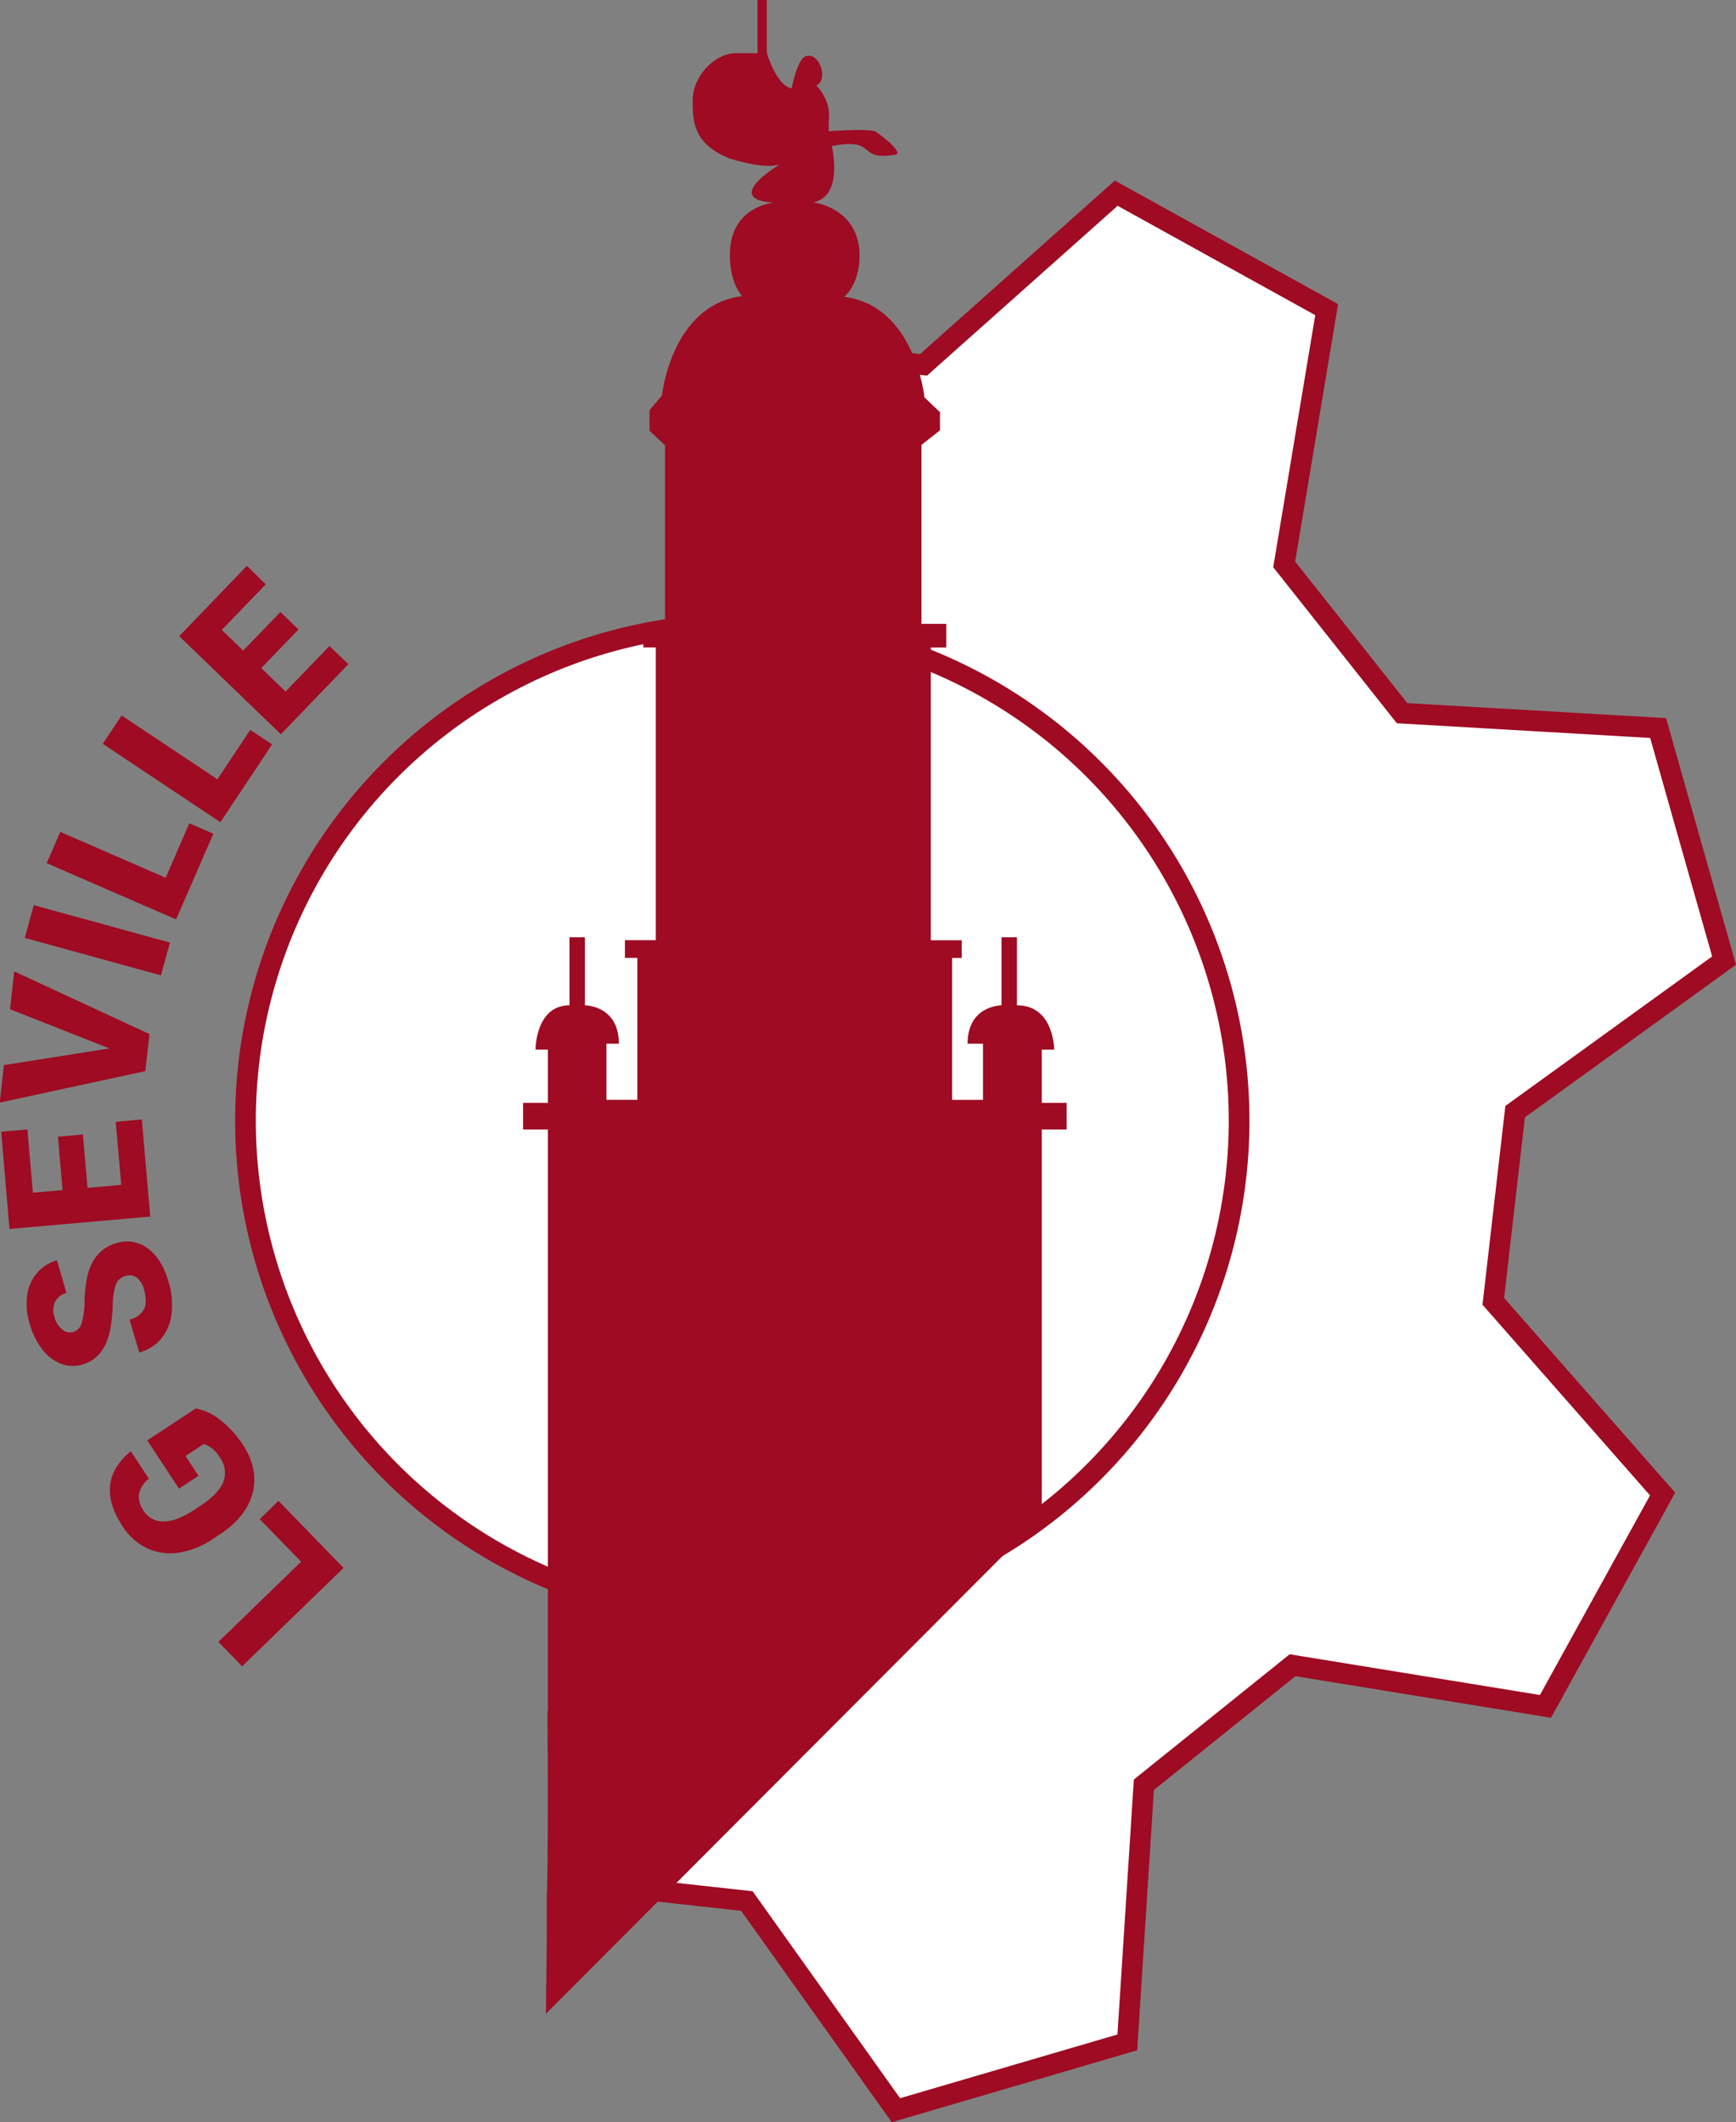 <svg id="Logo" xmlns="http://www.w3.org/2000/svg" viewBox="0 0 419.31 512.45"><rect x="0" y="0" width="419.31" height="512.45" fill="#808080" stroke="none"/><defs><style>.cls-1{fill:#fff;stroke:#9e0b22;stroke-miterlimit:10;stroke-width:5px;}.cls-2{isolation:isolate;}.cls-3,.cls-4{fill:#9e0b22;}.cls-3{fill-rule:evenodd;}</style></defs><g id="Base"><path id="Engranaje" class="cls-1" d="M267.53,485.25l33.58,3.69,36,50.51L393,523.07l4-62.21L432.91,432,494,441.94l28.29-51.28L481.4,344.13c2.11-18.28,3.17-27.52,5.27-45.8l50.47-36.48c-7.95-28-8-28.11-15.93-56.15l-61.85-3.59-28.47-35.93,10.26-61.51L390.32,76.55,343.78,118l-35.88-3.94Z" transform="translate(-120.71 -29.9)"/><circle id="Circulo" class="cls-1" cx="179.29" cy="270.6" r="120"/></g><g id="Silueta"><g class="cls-2"><path class="cls-3" d="M372.34,396.14V302.63h6V296.2h-6V283.35h3s0-10.7-9-10.7V256.22h-3.73v16.43s-8.19,0-8.19,9.27h3.72v13.57h-7.46V261.22H353v-4.28h-7.46V186.25h3.73v-5.71h-6v-43.2l4.48-3.53v-4.38L344,125.85s-2.24-22.13-19.4-24.27c0,0,3.73-2.85,3.73-10,0-6.43-3.73-11.42-11.18-12.85,7.45-1.42,4.47-13.56,4.47-13.56,11.19-2.14,6,3.57,14.92,2.14,3,0-2.24-4.28-4.47-5.71-2.25-.71-11.19,0-11.19,0V59.1c.74-5-3-8.56-3-8.56,3-1.43.75-7.86-2.23-7.13-2.24,0-3.73,7.84-3.73,7.84-3.72-.71-6-8.57-6-8.57V29.9h-2.24V42.75h-5.21c-5.22,0-10.45,5.66-10.45,11.31,0,4.94,0,10.6,9,14.13C306,71,309,69.6,309,69.6c-14.19,9.18-1.49,9.18-1.49,9.18C300,80.2,297,85.14,297,91.5c0,7.08,3,9.9,3,9.9-17.17,2.12-19.4,24-19.4,24l-3,3.54v4.95l3.73,3.53v43.1h-5.22v5.71h3v70.69h-7.46v4.28h3v34.27h-7.46V281.92h3c0-9.27-8.2-9.27-8.2-9.27V256.22h-3.73v16.43c-8.21,0-8.21,10.7-8.21,10.7h3V296.2h-6v6.43h6v58.85c0,.15,0,.31,0,.46s0,.36,0,.54v80.57l-.1,0,0,3.22c.06,5.66.07,11.31.07,17s0,11.26-.07,16.88v0c0,.15-.1,7.13-.17,7.12h0q0,5.28,0,10.56c0,1.21-.14,11.61-.21,18.32" transform="translate(-120.71 -29.9)"/><line class="cls-4" x1="131.86" y1="486.2" x2="132.73" y2="486.2"/></g></g><g id="Texto"><g id="LG_Seville" data-name="LG Seville"><path class="cls-4" d="M193.44,407l-10-10.28,4.54-4.4,15.71,16.18-24.49,23.76-5.73-5.9Z" transform="translate(-120.71 -29.9)"/><path class="cls-4" d="M168,370a13.22,13.22,0,0,1,5.89,2.77,24,24,0,0,1,5.48,6q3.68,5.61,2.46,11.21t-7.19,9.85l-2.45,1.64a20.37,20.37,0,0,1-8.33,3.35,13.31,13.31,0,0,1-7.64-1.08,14.49,14.49,0,0,1-5.91-5.3q-3.51-5.33-3-9.88t5-8.22l4.36,6.62a6.5,6.5,0,0,0-2.41,3.77,6,6,0,0,0,1.17,4,5.38,5.38,0,0,0,4.82,2.55c2.08,0,4.49-.92,7.21-2.69l1.72-1.13c2.85-1.87,4.67-3.77,5.46-5.68a6.16,6.16,0,0,0-.88-6,6.89,6.89,0,0,0-3.82-3.21l-4.42,2.91,3.14,4.78-4.72,3.1-7.66-11.65Z" transform="translate(-120.71 -29.9)"/><path class="cls-4" d="M151.05,338a3.41,3.41,0,0,0-2.34,2,16,16,0,0,0-.76,4.89,42,42,0,0,1-.54,5.63q-1.29,7.27-6.76,8.86a8,8,0,0,1-5.26-.2,10.75,10.75,0,0,1-4.55-3.55,18.25,18.25,0,0,1-3-6.2,15.92,15.92,0,0,1-.57-6.7,10.45,10.45,0,0,1,2.33-5.39,9.74,9.74,0,0,1,4.88-3.1l2.28,7.88a4.15,4.15,0,0,0-2.76,2.13,5,5,0,0,0-.14,3.64,5.68,5.68,0,0,0,1.9,3.07,2.87,2.87,0,0,0,4.63-1.47,17.8,17.8,0,0,0,.74-5.37,30.1,30.1,0,0,1,.74-6.26q1.52-6.19,6.9-7.76a8.32,8.32,0,0,1,7.69,1.29q3.41,2.53,5,8.18a18.35,18.35,0,0,1,.66,7.63,11.29,11.29,0,0,1-2.51,6,10.6,10.6,0,0,1-5.26,3.29L152,348.54a5.23,5.23,0,0,0,3.49-2.49q.85-1.73,0-4.79a5.36,5.36,0,0,0-1.74-2.85A2.94,2.94,0,0,0,151.05,338Z" transform="translate(-120.71 -29.9)"/><path class="cls-4" d="M140.73,303.84l1.13,12.89L150,316l-1.34-15.22,6.3-.56L157,323.66l-34,3L121,303.18l6.32-.55,1.34,15.27,7.17-.63-1.13-12.89Z" transform="translate(-120.71 -29.9)"/><path class="cls-4" d="M147.14,283.06l-24-9.46,1-9.14,32.67,15.14-1,8.94-35.16,7.61,1-9.06Z" transform="translate(-120.71 -29.9)"/><path class="cls-4" d="M161.76,257.51l-2.17,7.91-32.9-9.05,2.17-7.91Z" transform="translate(-120.71 -29.9)"/><path class="cls-4" d="M160.73,241.85l5.7-13.14,5.81,2.52-9,20.68L132,238.33l3.27-7.55Z" transform="translate(-120.71 -29.9)"/><path class="cls-4" d="M173.23,218.07l7.93-11.92,5.27,3.51-12.49,18.77-28.41-18.92,4.56-6.84Z" transform="translate(-120.71 -29.9)"/><path class="cls-4" d="M192.81,181.91l-9,9.32,5.88,5.66,10.6-11,4.56,4.39L188.55,207.2,164,183.52l16.35-17L184.9,171l-10.63,11,5.18,5,9-9.32Z" transform="translate(-120.71 -29.9)"/></g></g></svg>